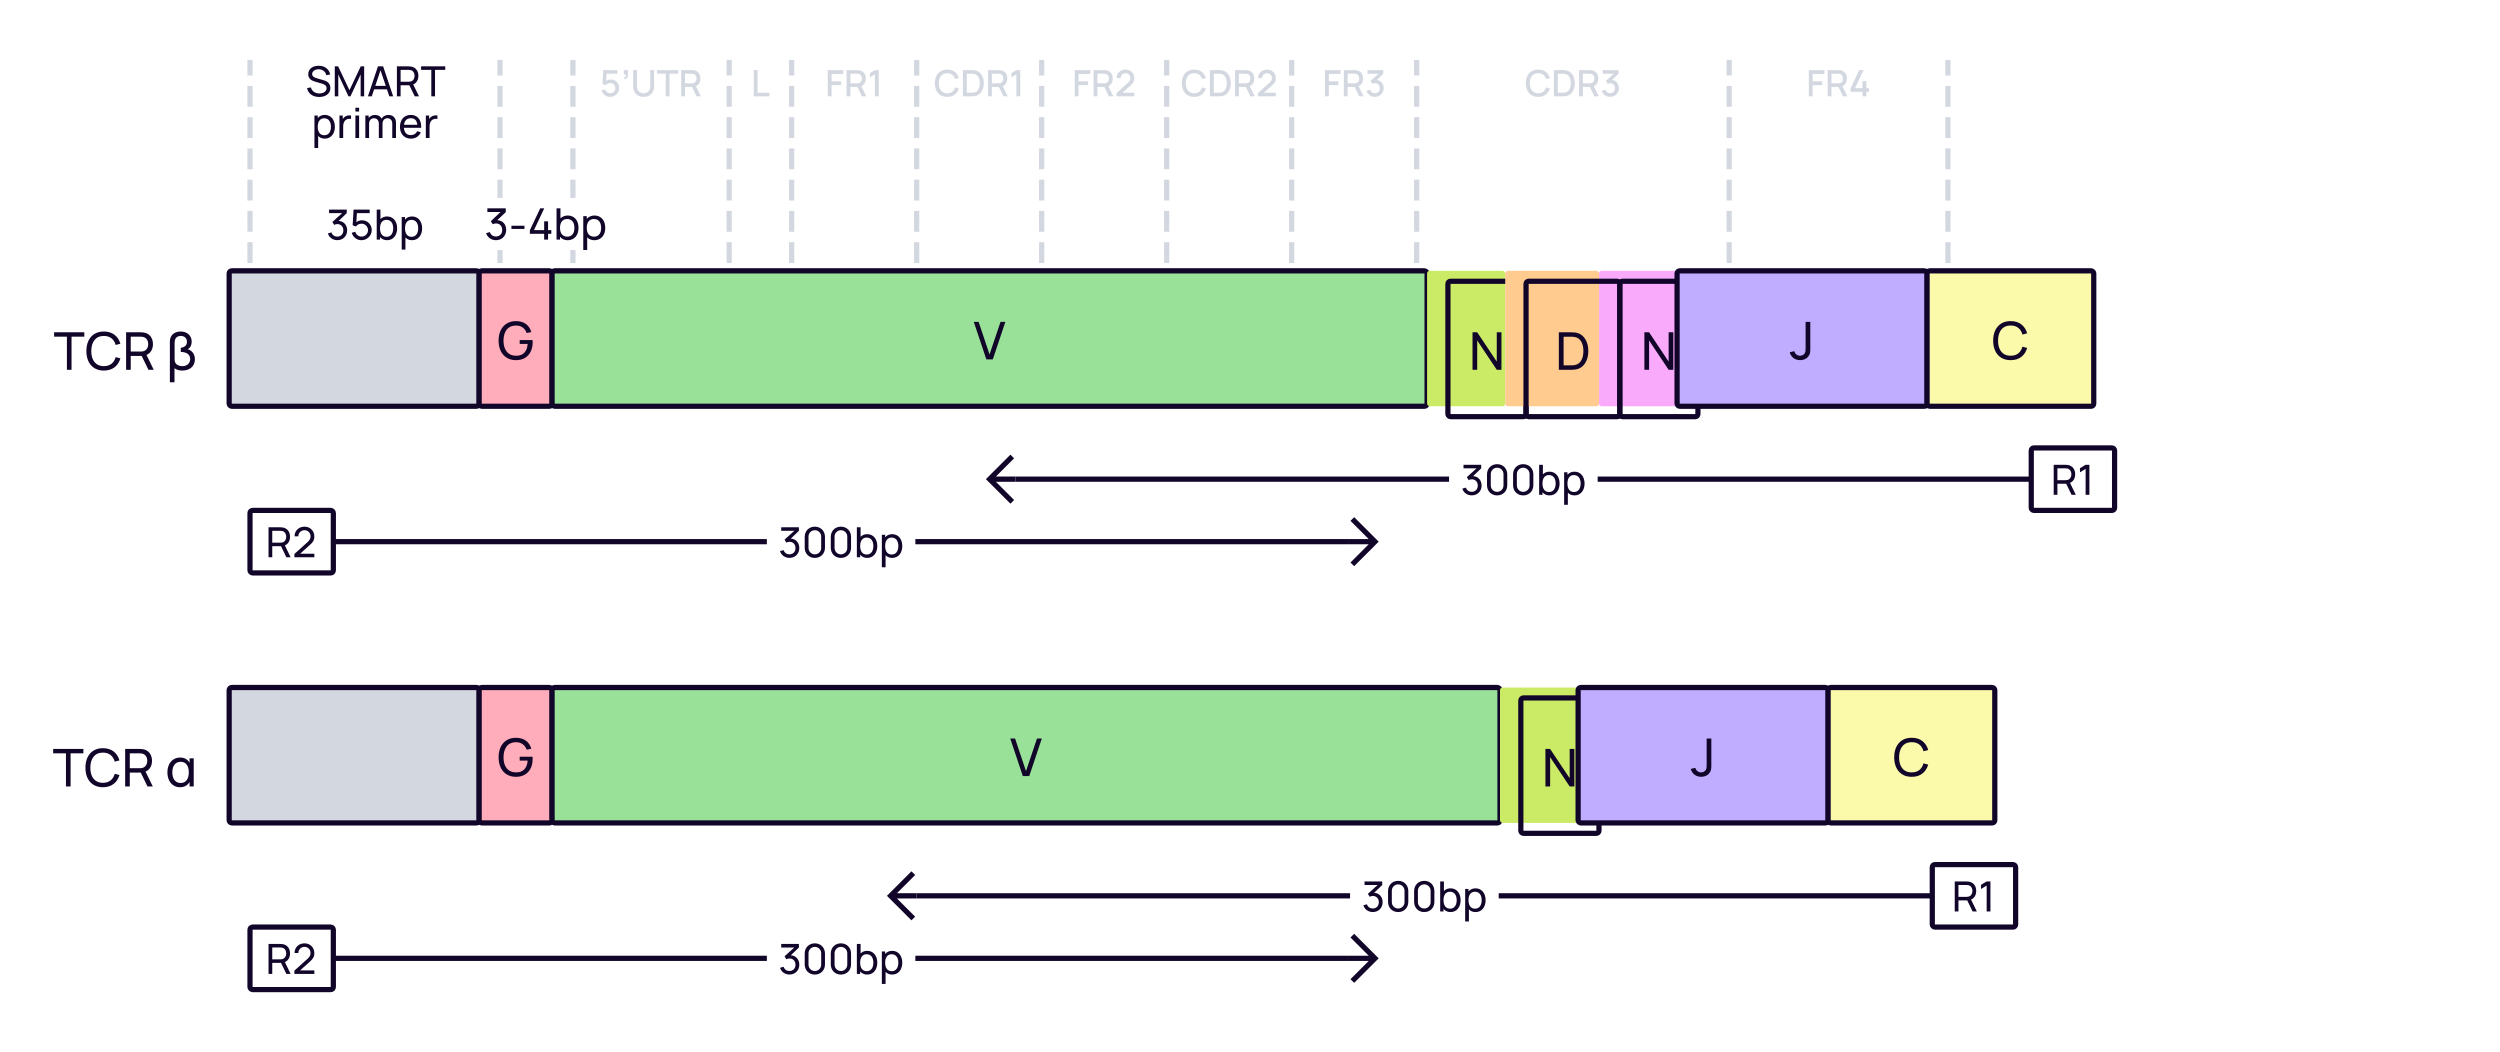 <svg width="960" height="404" viewBox="0 0 960 404" fill="none" xmlns="http://www.w3.org/2000/svg">
    <rect width="960" height="404" fill="white"/>
    <path d="M96 112V24" stroke="#D3D7E0" stroke-width="2" stroke-linecap="square" stroke-dasharray="6 6"/>
    <path d="M192 112V24" stroke="#D3D7E0" stroke-width="2" stroke-linecap="square" stroke-dasharray="6 6"/>
    <path d="M748 112V24" stroke="#D3D7E0" stroke-width="2" stroke-linecap="square" stroke-dasharray="6 6"/>
    <path d="M220 112V24" stroke="#D3D7E0" stroke-width="2" stroke-linecap="square" stroke-dasharray="6 6"/>
    <path d="M234.268 37.21C236.151 37.21 237.768 35.705 237.768 33.829C237.768 31.939 236.382 30.525 234.499 30.525C233.904 30.525 233.274 30.714 232.777 31.071L232.945 28.299H237.075V26.92H231.636L231.328 32.219L232.602 32.667C232.917 32.247 233.484 31.855 234.31 31.855C235.388 31.855 236.291 32.723 236.291 33.829C236.291 34.907 235.416 35.796 234.31 35.796C233.47 35.796 232.637 35.229 232.406 34.333L230.999 34.711C231.412 36.181 232.714 37.21 234.268 37.21ZM239.672 29.629L239.581 30.28C240.589 30.462 241.128 29.846 241.128 28.747V26.92H239.581V28.607H240.386C240.456 29.202 240.281 29.678 239.672 29.629ZM247.15 37.21C249.523 37.21 251.168 35.663 251.168 33.29V26.92H249.684V33.213C249.684 34.914 248.417 35.831 247.15 35.831C245.897 35.831 244.616 34.935 244.616 33.213V26.92L243.132 26.927V33.29C243.132 35.663 244.777 37.21 247.15 37.21ZM255.639 37H257.102V28.299H260.455V26.92H252.286V28.299H255.639V37ZM261.576 37H263.039V33.381H265.713L267.47 37H269.143L267.239 33.094C268.38 32.597 268.954 31.491 268.954 30.147C268.954 28.516 268.114 27.235 266.427 26.976C266.161 26.934 265.846 26.92 265.65 26.92H261.576V37ZM263.039 31.995V28.299H265.594C265.776 28.299 266.021 28.313 266.231 28.369C267.127 28.579 267.463 29.405 267.463 30.147C267.463 30.889 267.127 31.715 266.231 31.932C266.021 31.981 265.776 31.995 265.594 31.995H263.039Z" fill="#D3D7E0"/>
    <path d="M280 112V24" stroke="#D3D7E0" stroke-width="2" stroke-linecap="square" stroke-dasharray="6 6"/>
    <path d="M289.442 37H295.469V35.621H290.905V26.92H289.442V37Z" fill="#D3D7E0"/>
    <path d="M304 112V24" stroke="#D3D7E0" stroke-width="2" stroke-linecap="square" stroke-dasharray="6 6"/>
    <path d="M317.858 37H319.321V32.695H322.989V31.225H319.321V28.383H323.829V26.92H317.858V37ZM325.09 37H326.553V33.381H329.227L330.984 37H332.657L330.753 33.094C331.894 32.597 332.468 31.491 332.468 30.147C332.468 28.516 331.628 27.235 329.941 26.976C329.675 26.934 329.36 26.92 329.164 26.92H325.09V37ZM326.553 31.995V28.299H329.108C329.29 28.299 329.535 28.313 329.745 28.369C330.641 28.579 330.977 29.405 330.977 30.147C330.977 30.889 330.641 31.715 329.745 31.932C329.535 31.981 329.29 31.995 329.108 31.995H326.553ZM335.953 37H337.444V26.92H335.953L334.056 28.054V29.685L335.953 28.53V37Z" fill="#D3D7E0"/>
    <path d="M352 112V24" stroke="#D3D7E0" stroke-width="2" stroke-linecap="square" stroke-dasharray="6 6"/>
    <path d="M363.735 37.21C366.059 37.21 367.62 35.943 368.215 33.955L366.731 33.556C366.332 34.963 365.331 35.817 363.735 35.817C361.593 35.817 360.501 34.27 360.515 31.96C360.522 29.65 361.593 28.103 363.735 28.103C365.331 28.103 366.332 28.957 366.731 30.364L368.215 29.965C367.62 27.977 366.059 26.71 363.735 26.71C360.711 26.71 358.968 28.845 358.968 31.96C358.968 35.075 360.711 37.21 363.735 37.21ZM369.754 37H372.911C373.093 37 373.695 37 374.164 36.937C376.53 36.636 377.79 34.529 377.79 31.96C377.79 29.391 376.53 27.284 374.164 26.983C373.695 26.92 373.093 26.92 372.911 26.92H369.754V37ZM371.252 35.607V28.313H372.911C373.219 28.313 373.723 28.32 374.059 28.383C375.571 28.663 376.236 30.189 376.236 31.96C376.236 33.689 375.599 35.243 374.059 35.537C373.723 35.6 373.233 35.607 372.911 35.607H371.252ZM379.42 37H380.883V33.381H383.557L385.314 37H386.987L385.083 33.094C386.224 32.597 386.798 31.491 386.798 30.147C386.798 28.516 385.958 27.235 384.271 26.976C384.005 26.934 383.69 26.92 383.494 26.92H379.42V37ZM380.883 31.995V28.299H383.438C383.62 28.299 383.865 28.313 384.075 28.369C384.971 28.579 385.307 29.405 385.307 30.147C385.307 30.889 384.971 31.715 384.075 31.932C383.865 31.981 383.62 31.995 383.438 31.995H380.883ZM390.283 37H391.774V26.92H390.283L388.386 28.054V29.685L390.283 28.53V37Z" fill="#D3D7E0"/>
    <path d="M400 112V24" stroke="#D3D7E0" stroke-width="2" stroke-linecap="square" stroke-dasharray="6 6"/>
    <path d="M412.703 37H414.166V32.695H417.834V31.225H414.166V28.383H418.674V26.92H412.703V37ZM419.935 37H421.398V33.381H424.072L425.829 37H427.502L425.598 33.094C426.739 32.597 427.313 31.491 427.313 30.147C427.313 28.516 426.473 27.235 424.786 26.976C424.52 26.934 424.205 26.92 424.009 26.92H419.935V37ZM421.398 31.995V28.299H423.953C424.135 28.299 424.38 28.313 424.59 28.369C425.486 28.579 425.822 29.405 425.822 30.147C425.822 30.889 425.486 31.715 424.59 31.932C424.38 31.981 424.135 31.995 423.953 31.995H421.398ZM428.761 36.993H435.579V35.6H431.022L433.941 32.996C435.033 32.037 435.579 31.407 435.579 30.028C435.579 28.117 434.144 26.71 432.24 26.71C430.231 26.71 428.796 28.047 428.796 30H430.294C430.28 28.985 431.092 28.103 432.212 28.103C433.297 28.103 434.074 28.929 434.074 30.007C434.074 30.581 433.864 31.127 433.157 31.757L428.768 35.691L428.761 36.993Z" fill="#D3D7E0"/>
    <path d="M448 112V24" stroke="#D3D7E0" stroke-width="2" stroke-linecap="square" stroke-dasharray="6 6"/>
    <path d="M458.58 37.21C460.904 37.21 462.465 35.943 463.06 33.955L461.576 33.556C461.177 34.963 460.176 35.817 458.58 35.817C456.438 35.817 455.346 34.27 455.36 31.96C455.367 29.65 456.438 28.103 458.58 28.103C460.176 28.103 461.177 28.957 461.576 30.364L463.06 29.965C462.465 27.977 460.904 26.71 458.58 26.71C455.556 26.71 453.813 28.845 453.813 31.96C453.813 35.075 455.556 37.21 458.58 37.21ZM464.599 37H467.756C467.938 37 468.54 37 469.009 36.937C471.375 36.636 472.635 34.529 472.635 31.96C472.635 29.391 471.375 27.284 469.009 26.983C468.54 26.92 467.938 26.92 467.756 26.92H464.599V37ZM466.097 35.607V28.313H467.756C468.064 28.313 468.568 28.32 468.904 28.383C470.416 28.663 471.081 30.189 471.081 31.96C471.081 33.689 470.444 35.243 468.904 35.537C468.568 35.6 468.078 35.607 467.756 35.607H466.097ZM474.265 37H475.728V33.381H478.402L480.159 37H481.832L479.928 33.094C481.069 32.597 481.643 31.491 481.643 30.147C481.643 28.516 480.803 27.235 479.116 26.976C478.85 26.934 478.535 26.92 478.339 26.92H474.265V37ZM475.728 31.995V28.299H478.283C478.465 28.299 478.71 28.313 478.92 28.369C479.816 28.579 480.152 29.405 480.152 30.147C480.152 30.889 479.816 31.715 478.92 31.932C478.71 31.981 478.465 31.995 478.283 31.995H475.728ZM483.091 36.993H489.909V35.6H485.352L488.271 32.996C489.363 32.037 489.909 31.407 489.909 30.028C489.909 28.117 488.474 26.71 486.57 26.71C484.561 26.71 483.126 28.047 483.126 30H484.624C484.61 28.985 485.422 28.103 486.542 28.103C487.627 28.103 488.404 28.929 488.404 30.007C488.404 30.581 488.194 31.127 487.487 31.757L483.098 35.691L483.091 36.993Z" fill="#D3D7E0"/>
    <path d="M496 112V24" stroke="#D3D7E0" stroke-width="2" stroke-linecap="square" stroke-dasharray="6 6"/>
    <path d="M508.805 37H510.268V32.695H513.936V31.225H510.268V28.383H514.776V26.92H508.805V37ZM516.038 37H517.501V33.381H520.175L521.932 37H523.605L521.701 33.094C522.842 32.597 523.416 31.491 523.416 30.147C523.416 28.516 522.576 27.235 520.889 26.976C520.623 26.934 520.308 26.92 520.112 26.92H516.038V37ZM517.501 31.995V28.299H520.056C520.238 28.299 520.483 28.313 520.693 28.369C521.589 28.579 521.925 29.405 521.925 30.147C521.925 30.889 521.589 31.715 520.693 31.932C520.483 31.981 520.238 31.995 520.056 31.995H517.501ZM527.964 37.189C529.847 37.189 531.331 35.796 531.331 33.871C531.331 32.233 530.323 30.924 528.692 30.707L531.184 28.313V26.92H525.122V28.313H529.392L526.312 31.036L526.998 32.191C527.285 32.037 527.628 31.939 527.95 31.939C529.07 31.939 529.833 32.751 529.833 33.871C529.833 34.984 529.07 35.789 527.964 35.803C527.138 35.81 526.403 35.341 526.137 34.466L524.723 34.858C525.15 36.293 526.466 37.189 527.964 37.189Z" fill="#D3D7E0"/>
    <path d="M544 112V24" stroke="#D3D7E0" stroke-width="2" stroke-linecap="square" stroke-dasharray="6 6"/>
    <path d="M590.682 37.21C593.006 37.21 594.567 35.943 595.162 33.955L593.678 33.556C593.279 34.963 592.278 35.817 590.682 35.817C588.54 35.817 587.448 34.27 587.462 31.96C587.469 29.65 588.54 28.103 590.682 28.103C592.278 28.103 593.279 28.957 593.678 30.364L595.162 29.965C594.567 27.977 593.006 26.71 590.682 26.71C587.658 26.71 585.915 28.845 585.915 31.96C585.915 35.075 587.658 37.21 590.682 37.21ZM596.702 37H599.859C600.041 37 600.643 37 601.112 36.937C603.478 36.636 604.738 34.529 604.738 31.96C604.738 29.391 603.478 27.284 601.112 26.983C600.643 26.92 600.041 26.92 599.859 26.92H596.702V37ZM598.2 35.607V28.313H599.859C600.167 28.313 600.671 28.32 601.007 28.383C602.519 28.663 603.184 30.189 603.184 31.96C603.184 33.689 602.547 35.243 601.007 35.537C600.671 35.6 600.181 35.607 599.859 35.607H598.2ZM606.368 37H607.831V33.381H610.505L612.262 37H613.935L612.031 33.094C613.172 32.597 613.746 31.491 613.746 30.147C613.746 28.516 612.906 27.235 611.219 26.976C610.953 26.934 610.638 26.92 610.442 26.92H606.368V37ZM607.831 31.995V28.299H610.386C610.568 28.299 610.813 28.313 611.023 28.369C611.919 28.579 612.255 29.405 612.255 30.147C612.255 30.889 611.919 31.715 611.023 31.932C610.813 31.981 610.568 31.995 610.386 31.995H607.831ZM618.294 37.189C620.177 37.189 621.661 35.796 621.661 33.871C621.661 32.233 620.653 30.924 619.022 30.707L621.514 28.313V26.92H615.452V28.313H619.722L616.642 31.036L617.328 32.191C617.615 32.037 617.958 31.939 618.28 31.939C619.4 31.939 620.163 32.751 620.163 33.871C620.163 34.984 619.4 35.789 618.294 35.803C617.468 35.81 616.733 35.341 616.467 34.466L615.053 34.858C615.48 36.293 616.796 37.189 618.294 37.189Z" fill="#D3D7E0"/>
    <path d="M664 112V24" stroke="#D3D7E0" stroke-width="2" stroke-linecap="square" stroke-dasharray="6 6"/>
    <path d="M694.593 37H696.056V32.695H699.724V31.225H696.056V28.383H700.564V26.92H694.593V37ZM701.826 37H703.289V33.381H705.963L707.72 37H709.393L707.489 33.094C708.63 32.597 709.204 31.491 709.204 30.147C709.204 28.516 708.364 27.235 706.677 26.976C706.411 26.934 706.096 26.92 705.9 26.92H701.826V37ZM703.289 31.995V28.299H705.844C706.026 28.299 706.271 28.313 706.481 28.369C707.377 28.579 707.713 29.405 707.713 30.147C707.713 30.889 707.377 31.715 706.481 31.932C706.271 31.981 706.026 31.995 705.844 31.995H703.289ZM715.201 37H716.685V35.243H717.686V33.857H716.685V31.127H715.201V33.857H712.324L715.6 26.92H713.927L710.651 33.857V35.243H715.201V37Z" fill="#D3D7E0"/>
    <rect width="56" height="20" transform="translate(182 76)" fill="white"/>
    <path d="M193.417 85.617C192.783 84.967 191.933 84.6 190.967 84.533L194.217 81.467V80H187.15V81.417H192.2L188.483 84.933L189.2 86.117C189.567 85.917 190.033 85.8 190.433 85.8C191.05 85.8 191.633 85.983 192.083 86.383C192.617 86.867 192.85 87.583 192.85 88.3C192.85 89.05 192.617 89.783 192.017 90.267C191.6 90.617 191.033 90.8 190.45 90.817C189.883 90.817 189.317 90.633 188.883 90.283C188.5 90 188.25 89.583 188.1 89.117L186.667 89.533C186.883 90.233 187.317 90.9 187.9 91.367C188.633 91.95 189.55 92.25 190.467 92.233C191.367 92.217 192.3 91.95 193.017 91.35C193.9 90.633 194.35 89.5 194.383 88.3C194.4 87.317 194.083 86.317 193.417 85.617ZM196.391 86.683V87.9H201.391V86.683H196.391ZM210.457 88.383V85H208.957V88.383H205.041L208.991 80H207.441L203.474 88.383V89.783H208.957V92H210.457V89.783H211.707V88.383H210.457ZM221.147 84.183C220.414 83.25 219.264 82.75 218.03 82.75C216.964 82.75 215.947 83.15 215.214 83.85V80H213.714V92H215.047V90.95C215.764 91.817 216.83 92.25 218.03 92.25C219.247 92.25 220.397 91.733 221.147 90.8C221.897 89.85 222.147 88.667 222.147 87.483C222.147 86.3 221.864 85.1 221.147 84.183ZM219.947 89.883C219.464 90.567 218.664 90.883 217.847 90.883C217.014 90.883 216.247 90.583 215.747 89.967C215.247 89.35 215.047 88.417 215.047 87.483C215.047 86.567 215.247 85.65 215.747 85.017C216.23 84.4 216.98 84.1 217.797 84.1C218.68 84.1 219.447 84.417 219.93 85.1C220.397 85.717 220.564 86.583 220.564 87.483C220.564 88.383 220.414 89.267 219.947 89.883ZM231.413 84.183C230.679 83.25 229.529 82.75 228.296 82.75C227.146 82.75 226.046 83.2 225.313 84.017V83H223.979V96H225.479V91.15C226.179 91.883 227.179 92.25 228.296 92.25C229.513 92.25 230.663 91.733 231.413 90.8C232.163 89.85 232.413 88.667 232.413 87.483C232.413 86.3 232.129 85.1 231.413 84.183ZM230.213 89.883C229.729 90.567 228.929 90.883 228.113 90.883C227.279 90.883 226.513 90.583 226.013 89.967C225.513 89.35 225.313 88.417 225.313 87.483C225.313 86.567 225.513 85.65 226.013 85.017C226.496 84.4 227.246 84.1 228.063 84.1C228.946 84.1 229.713 84.417 230.196 85.1C230.663 85.717 230.829 86.583 230.829 87.483C230.829 88.383 230.679 89.267 230.213 89.883Z" fill="#110529"/>
    <g filter="url(#filter0_i_5932_38053)">
        <rect x="96" y="268" width="96" height="52" rx="1" fill="#D3D7E0"/>
        <rect x="96" y="268" width="96" height="52" rx="1" stroke="#110529" stroke-width="2" stroke-linecap="round"/>
    </g>
    <g filter="url(#filter1_i_5932_38053)">
        <rect x="192" y="268" width="28" height="52" rx="1" fill="#FFADBA"/>
        <path d="M206.091 302.3C210.301 302.3 212.541 299.39 212.541 295.44C212.541 295.32 212.531 294.87 212.501 294.59H207.561V296.06H210.621C210.401 298.93 208.961 300.62 206.181 300.6C202.961 300.58 201.331 298.25 201.351 294.8C201.371 291.35 202.961 288.99 206.181 289.01C208.231 289.02 209.621 290.14 210.231 291.88L212.031 291.51C211.281 288.92 209.311 287.31 206.091 287.31C202.061 287.31 199.461 290.21 199.461 294.8C199.461 299.44 202.121 302.3 206.091 302.3Z" fill="#110529"/>
        <rect x="192" y="268" width="28" height="52" rx="1" stroke="#110529" stroke-width="2" stroke-linecap="round"/>
    </g>
    <g filter="url(#filter2_i_5932_38053)">
        <rect x="220" y="268" width="364" height="52" rx="1" fill="#99E099"/>
        <path d="M400.758 302H403.238L408.058 287.6H406.208L401.978 300.11L397.788 287.6H395.938L400.758 302Z" fill="#110529"/>
        <rect x="220" y="268" width="364" height="52" rx="1" stroke="#110529" stroke-width="2" stroke-linecap="round"/>
    </g>
    <g filter="url(#filter3_i_5932_38053)">
        <rect x="584" y="268" width="30" height="52" rx="1" fill="#CBEB67"/>
    </g>
    <rect x="584" y="268" width="30" height="52" rx="1" stroke="#110529" stroke-width="2" stroke-linecap="round"/>
    <path d="M593.447 302V287.6H595.247L602.757 298.85V287.6H604.557V302H602.757L595.247 290.74V302H593.447Z" fill="#110529"/>
    <g filter="url(#filter4_i_5932_38053)">
        <rect x="614" y="268" width="96" height="52" rx="1" fill="#C1ADFF"/>
        <path d="M661.244 302.29C660.237 302.29 659.384 302.017 658.684 301.47C657.984 300.923 657.504 300.19 657.244 299.27L659.014 298.85C659.121 299.337 659.377 299.75 659.784 300.09C660.197 300.43 660.671 300.6 661.204 300.6C661.551 300.6 661.904 300.517 662.264 300.35C662.624 300.177 662.901 299.897 663.094 299.51C663.227 299.243 663.304 298.95 663.324 298.63C663.344 298.303 663.354 297.92 663.354 297.48V287.6H665.154V297.48C665.154 297.893 665.151 298.263 665.144 298.59C665.144 298.917 665.111 299.23 665.044 299.53C664.984 299.823 664.864 300.123 664.684 300.43C664.324 301.063 663.841 301.533 663.234 301.84C662.634 302.14 661.971 302.29 661.244 302.29Z" fill="#110529"/>
        <rect x="614" y="268" width="96" height="52" rx="1" stroke="#110529" stroke-width="2" stroke-linecap="round"/>
    </g>
    <g filter="url(#filter5_i_5932_38053)">
        <rect x="710" y="268" width="64" height="52" rx="1" fill="#FAFAAA"/>
        <path d="M742.093 302.3C740.66 302.3 739.443 301.983 738.443 301.35C737.443 300.717 736.68 299.837 736.153 298.71C735.633 297.583 735.373 296.28 735.373 294.8C735.373 293.32 735.633 292.017 736.153 290.89C736.68 289.763 737.443 288.883 738.443 288.25C739.443 287.617 740.66 287.3 742.093 287.3C743.76 287.3 745.13 287.723 746.203 288.57C747.283 289.417 748.027 290.557 748.433 291.99L746.623 292.47C746.33 291.397 745.807 290.55 745.053 289.93C744.3 289.31 743.313 289 742.093 289C741.02 289 740.127 289.243 739.413 289.73C738.7 290.217 738.163 290.897 737.803 291.77C737.443 292.637 737.26 293.647 737.253 294.8C737.247 295.947 737.423 296.957 737.783 297.83C738.143 298.697 738.683 299.377 739.403 299.87C740.123 300.357 741.02 300.6 742.093 300.6C743.313 300.6 744.3 300.29 745.053 299.67C745.807 299.043 746.33 298.197 746.623 297.13L748.433 297.61C748.027 299.037 747.283 300.177 746.203 301.03C745.13 301.877 743.76 302.3 742.093 302.3Z" fill="#110529"/>
        <rect x="710" y="268" width="64" height="52" rx="1" stroke="#110529" stroke-width="2" stroke-linecap="round"/>
    </g>
    <path d="M25.688 142H27.468V129.29H32.378V127.6H20.778V129.29H25.688V142ZM39.89 142.3C43.22 142.3 45.41 140.47 46.23 137.61L44.42 137.13C43.83 139.27 42.32 140.6 39.89 140.6C36.67 140.6 35.03 138.25 35.05 134.8C35.07 131.35 36.67 129 39.89 129C42.32 129 43.83 130.33 44.42 132.47L46.23 131.99C45.41 129.13 43.22 127.3 39.89 127.3C35.58 127.3 33.17 130.36 33.17 134.8C33.17 139.24 35.58 142.3 39.89 142.3ZM48.423 142H50.203V136.68H54.413L56.993 142H59.033L56.253 136.29C57.883 135.61 58.733 134.04 58.733 132.14C58.733 129.85 57.503 128.04 55.173 127.68C54.803 127.62 54.393 127.6 54.113 127.6H48.423V142ZM50.203 134.99V129.29H54.053C54.303 129.29 54.653 129.31 54.953 129.38C56.333 129.69 56.913 130.94 56.913 132.14C56.913 133.34 56.333 134.59 54.953 134.9C54.653 134.97 54.303 134.99 54.053 134.99H50.203ZM65.23 131.2V146.8H67.01V141.39C67.72 141.96 68.71 142.3 69.94 142.3C72.99 142.3 74.84 140.57 74.84 137.95C74.84 135.74 73.44 134.44 72.05 134.09C73.1 133.58 73.61 132.5 73.61 131.22C73.61 128.84 71.86 127.3 69.37 127.3C67.51 127.3 65.98 128.16 65.45 129.78C65.3 130.23 65.23 130.71 65.23 131.2ZM67.05 137.71V131.86C67.05 131.44 67.07 130.8 67.28 130.28C67.64 129.35 68.52 128.99 69.41 128.99C70.79 128.99 71.79 129.82 71.79 131.24C71.79 132.67 70.79 133.4 69.42 133.54V135.14C71.61 135.18 73.03 136.1 73.03 137.87C73.03 139.52 71.79 140.61 70.02 140.61C68.77 140.61 67.53 140.04 67.2 139.01C67.08 138.64 67.05 138.1 67.05 137.71Z" fill="#110529"/>
    <path d="M25.327 302H27.107V289.29H32.017V287.6H20.417V289.29H25.327V302ZM39.529 302.3C42.859 302.3 45.049 300.47 45.869 297.61L44.059 297.13C43.469 299.27 41.959 300.6 39.529 300.6C36.309 300.6 34.669 298.25 34.689 294.8C34.709 291.35 36.309 289 39.529 289C41.959 289 43.469 290.33 44.059 292.47L45.869 291.99C45.049 289.13 42.859 287.3 39.529 287.3C35.219 287.3 32.809 290.36 32.809 294.8C32.809 299.24 35.219 302.3 39.529 302.3ZM48.062 302H49.842V296.68H54.052L56.632 302H58.672L55.892 296.29C57.522 295.61 58.372 294.04 58.372 292.14C58.372 289.85 57.142 288.04 54.812 287.68C54.442 287.62 54.032 287.6 53.752 287.6H48.062V302ZM49.842 294.99V289.29H53.692C53.942 289.29 54.292 289.31 54.592 289.38C55.972 289.69 56.552 290.94 56.552 292.14C56.552 293.34 55.972 294.59 54.592 294.9C54.292 294.97 53.942 294.99 53.692 294.99H49.842ZM69.148 302.3C70.788 302.3 72.099 301.54 72.799 300.24V302H74.388V291.2H72.799V292.93C72.109 291.65 70.849 290.9 69.198 290.9C66.099 290.9 64.278 293.35 64.278 296.6C64.278 299.83 66.088 302.3 69.148 302.3ZM66.168 296.6C66.168 294.19 67.278 292.53 69.388 292.53C71.499 292.53 72.499 294.2 72.499 296.59C72.499 298.96 71.508 300.67 69.368 300.67C67.198 300.67 66.168 298.88 66.168 296.6Z" fill="#110529"/>
    <g filter="url(#filter6_i_5932_38053)">
        <rect x="96" y="108" width="96" height="52" rx="1" fill="#D3D7E0"/>
        <rect x="96" y="108" width="96" height="52" rx="1" stroke="#110529" stroke-width="2" stroke-linecap="round"/>
    </g>
    <g filter="url(#filter7_i_5932_38053)">
        <rect x="192" y="108" width="28" height="52" rx="1" fill="#FFADBA"/>
        <path d="M206.091 142.3C205.105 142.3 204.205 142.127 203.391 141.78C202.578 141.433 201.878 140.937 201.291 140.29C200.705 139.637 200.251 138.85 199.931 137.93C199.618 137.003 199.461 135.96 199.461 134.8C199.461 133.267 199.735 131.94 200.281 130.82C200.828 129.7 201.598 128.837 202.591 128.23C203.585 127.617 204.751 127.31 206.091 127.31C207.705 127.31 209.005 127.687 209.991 128.44C210.978 129.187 211.658 130.21 212.031 131.51L210.231 131.88C209.931 131.007 209.438 130.31 208.751 129.79C208.065 129.27 207.208 129.01 206.181 129.01C205.108 129.003 204.215 129.243 203.501 129.73C202.795 130.21 202.261 130.887 201.901 131.76C201.541 132.633 201.358 133.647 201.351 134.8C201.345 135.947 201.521 136.953 201.881 137.82C202.241 138.687 202.778 139.367 203.491 139.86C204.211 140.347 205.108 140.593 206.181 140.6C207.108 140.607 207.888 140.43 208.521 140.07C209.155 139.71 209.645 139.19 209.991 138.51C210.338 137.83 210.548 137.013 210.621 136.06H207.561V134.59H212.501C212.521 134.723 212.531 134.883 212.531 135.07C212.538 135.25 212.541 135.373 212.541 135.44C212.541 136.753 212.295 137.93 211.801 138.97C211.315 140.003 210.591 140.817 209.631 141.41C208.678 142.003 207.498 142.3 206.091 142.3Z" fill="#110529"/>
        <rect x="192" y="108" width="28" height="52" rx="1" stroke="#110529" stroke-width="2" stroke-linecap="round"/>
    </g>
    <g filter="url(#filter8_i_5932_38053)">
        <rect x="220" y="108" width="336" height="52" rx="1" fill="#99E099"/>
        <path d="M386.758 142L381.938 127.6H383.788L387.978 140.11L392.208 127.6H394.058L389.238 142H386.758Z" fill="#110529"/>
        <rect x="220" y="108" width="336" height="52" rx="1" stroke="#110529" stroke-width="2" stroke-linecap="round"/>
    </g>
    <g filter="url(#filter9_i_5932_38053)">
        <rect x="556" y="108" width="30" height="52" rx="1" fill="#CBEB67"/>
    </g>
    <rect x="556" y="108" width="30" height="52" rx="1" stroke="#110529" stroke-width="2" stroke-linecap="round"/>
    <g filter="url(#filter10_i_5932_38053)">
        <rect x="622" y="108" width="30" height="52" rx="1" fill="#FAAAFA"/>
    </g>
    <rect x="622" y="108" width="30" height="52" rx="1" stroke="#110529" stroke-width="2" stroke-linecap="round"/>
    <g filter="url(#filter11_i_5932_38053)">
        <rect x="586" y="108" width="36" height="52" rx="1" fill="#FFCB8F"/>
    </g>
    <rect x="586" y="108" width="36" height="52" rx="1" stroke="#110529" stroke-width="2" stroke-linecap="round"/>
    <path d="M565.447 142H567.247V130.74L574.757 142H576.557V127.6H574.757V138.85L567.247 127.6H565.447V142Z" fill="#110529"/>
    <path d="M631.447 142H633.247V130.74L640.757 142H642.557V127.6H640.757V138.85L633.247 127.6H631.447V142Z" fill="#110529"/>
    <path d="M598.593 142H603.033C603.303 142 604.183 142 604.853 141.91C608.183 141.47 609.913 138.48 609.913 134.8C609.913 131.13 608.183 128.13 604.853 127.69C604.173 127.6 603.313 127.6 603.033 127.6H598.593V142ZM600.423 140.3V129.3H603.033C603.513 129.3 604.233 129.32 604.703 129.41C607.033 129.83 608.023 132.08 608.023 134.8C608.023 137.47 607.063 139.76 604.703 140.19C604.233 140.28 603.533 140.3 603.033 140.3H600.423Z" fill="#110529"/>
    <g filter="url(#filter12_i_5932_38053)">
        <rect x="652" y="108" width="96" height="52" rx="1" fill="#C1ADFF"/>
        <path d="M699.244 142.29C698.237 142.29 697.384 142.017 696.684 141.47C695.984 140.923 695.504 140.19 695.244 139.27L697.014 138.85C697.121 139.337 697.377 139.75 697.784 140.09C698.197 140.43 698.671 140.6 699.204 140.6C699.551 140.6 699.904 140.517 700.264 140.35C700.624 140.177 700.901 139.897 701.094 139.51C701.227 139.243 701.304 138.95 701.324 138.63C701.344 138.303 701.354 137.92 701.354 137.48V127.6H703.154V137.48C703.154 137.893 703.151 138.263 703.144 138.59C703.144 138.917 703.111 139.23 703.044 139.53C702.984 139.823 702.864 140.123 702.684 140.43C702.324 141.063 701.841 141.533 701.234 141.84C700.634 142.14 699.971 142.29 699.244 142.29Z" fill="#110529"/>
        <rect x="652" y="108" width="96" height="52" rx="1" stroke="#110529" stroke-width="2" stroke-linecap="round"/>
    </g>
    <g filter="url(#filter13_i_5932_38053)">
        <rect x="748" y="108" width="64" height="52" rx="1" fill="#FAFAAA"/>
        <path d="M780.093 142.3C778.66 142.3 777.443 141.983 776.443 141.35C775.443 140.717 774.68 139.837 774.153 138.71C773.633 137.583 773.373 136.28 773.373 134.8C773.373 133.32 773.633 132.017 774.153 130.89C774.68 129.763 775.443 128.883 776.443 128.25C777.443 127.617 778.66 127.3 780.093 127.3C781.76 127.3 783.13 127.723 784.203 128.57C785.283 129.417 786.027 130.557 786.433 131.99L784.623 132.47C784.33 131.397 783.807 130.55 783.053 129.93C782.3 129.31 781.313 129 780.093 129C779.02 129 778.127 129.243 777.413 129.73C776.7 130.217 776.163 130.897 775.803 131.77C775.443 132.637 775.26 133.647 775.253 134.8C775.247 135.947 775.423 136.957 775.783 137.83C776.143 138.697 776.683 139.377 777.403 139.87C778.123 140.357 779.02 140.6 780.093 140.6C781.313 140.6 782.3 140.29 783.053 139.67C783.807 139.043 784.33 138.197 784.623 137.13L786.433 137.61C786.027 139.037 785.283 140.177 784.203 141.03C783.13 141.877 781.76 142.3 780.093 142.3Z" fill="#110529"/>
        <rect x="748" y="108" width="64" height="52" rx="1" stroke="#110529" stroke-width="2" stroke-linecap="round"/>
    </g>
    <path d="M129.546 92.224C131.682 92.224 133.306 90.664 133.306 88.456C133.306 86.44 132.026 84.944 130.042 84.832L133.154 81.848V80.48H126.362V81.84H131.386L127.642 85.224L128.33 86.352C128.69 86.168 129.13 86.048 129.522 86.048C130.906 86.048 131.842 87.032 131.842 88.456C131.842 89.864 130.938 90.84 129.538 90.864C128.514 90.88 127.618 90.312 127.274 89.24L125.906 89.632C126.394 91.232 127.834 92.224 129.546 92.224ZM138.794 92.24C140.938 92.24 142.754 90.504 142.754 88.376C142.754 86.232 141.13 84.584 138.994 84.584C138.218 84.584 137.442 84.848 136.842 85.328L137.05 81.832H141.954V80.48H135.77L135.418 86.504L136.682 86.984C137.098 86.384 137.818 85.896 138.834 85.896C140.178 85.896 141.322 86.984 141.322 88.376C141.322 89.728 140.234 90.856 138.834 90.856C137.762 90.856 136.722 90.144 136.434 89.008L135.066 89.376C135.53 91.056 137.01 92.24 138.794 92.24ZM148.635 92.24C151.051 92.24 152.507 90.264 152.507 87.672C152.507 85.08 151.043 83.12 148.643 83.12C147.563 83.12 146.707 83.496 146.091 84.144V80.48H144.659V92H145.931V91.024C146.563 91.784 147.467 92.24 148.635 92.24ZM145.931 87.672C145.931 85.76 146.731 84.424 148.419 84.424C150.179 84.424 150.995 85.848 150.995 87.672C150.995 89.512 150.163 90.936 148.459 90.936C146.715 90.936 145.931 89.568 145.931 87.672ZM158.229 92.24C160.645 92.24 162.101 90.264 162.101 87.672C162.101 85.08 160.637 83.12 158.237 83.12C157.061 83.12 156.157 83.568 155.525 84.328V83.36H154.253V95.84H155.685V91.2C156.301 91.856 157.157 92.24 158.229 92.24ZM155.525 87.672C155.525 85.76 156.325 84.424 158.013 84.424C159.773 84.424 160.589 85.848 160.589 87.672C160.589 89.512 159.757 90.936 158.053 90.936C156.309 90.936 155.525 89.568 155.525 87.672Z" fill="#110529"/>
    <path d="M122.56 37.24C124.952 37.24 126.872 36.016 126.872 33.784C126.872 31.568 124.976 31 123.976 30.72L121.784 30.088C120.928 29.848 119.864 29.48 119.864 28.416C119.864 27.352 120.96 26.584 122.376 26.6C123.84 26.616 125.048 27.48 125.288 28.88L126.8 28.616C126.376 26.52 124.712 25.264 122.392 25.248C120.096 25.24 118.36 26.44 118.36 28.48C118.36 30.184 119.576 30.928 120.856 31.304L123.792 32.176C124.616 32.424 125.4 32.856 125.4 33.864C125.4 35.12 124.176 35.888 122.632 35.888C121.024 35.888 119.752 35.032 119.384 33.576L117.912 33.808C118.296 35.928 120.112 37.24 122.56 37.24ZM128.55 37H129.902V28.608L133.814 37H134.574L138.486 28.608V36.992H139.838V25.48H138.526L134.198 34.656L129.846 25.48H128.55V37ZM141.281 37H142.761L143.665 34.304H148.585L149.497 37H150.977L147.121 25.48H145.137L141.281 37ZM144.113 32.968L146.113 26.976L148.137 32.968H144.113ZM152.409 37H153.833V32.744H157.201L159.265 37H160.897L158.673 32.432C159.977 31.888 160.657 30.632 160.657 29.112C160.657 27.28 159.673 25.832 157.809 25.544C157.513 25.496 157.185 25.48 156.961 25.48H152.409V37ZM153.833 31.392V26.832H156.913C157.113 26.832 157.393 26.848 157.633 26.904C158.737 27.152 159.201 28.152 159.201 29.112C159.201 30.072 158.737 31.072 157.633 31.32C157.393 31.376 157.113 31.392 156.913 31.392H153.833ZM165.627 37H167.051V26.832H170.979V25.48H161.699V26.832H165.627V37ZM124.721 53.24C127.137 53.24 128.593 51.264 128.593 48.672C128.593 46.08 127.129 44.12 124.729 44.12C123.553 44.12 122.649 44.568 122.017 45.328V44.36H120.745V56.84H122.177V52.2C122.793 52.856 123.649 53.24 124.721 53.24ZM122.017 48.672C122.017 46.76 122.817 45.424 124.505 45.424C126.265 45.424 127.081 46.848 127.081 48.672C127.081 50.512 126.249 51.936 124.545 51.936C122.801 51.936 122.017 50.568 122.017 48.672ZM130.347 53H131.779V48.664C131.779 47.64 131.987 46.624 132.827 46.024C133.427 45.584 134.203 45.544 134.803 45.696V44.36C134.035 44.192 133.019 44.352 132.355 44.888C132.067 45.096 131.811 45.392 131.619 45.728V44.36H130.347V53ZM136.475 42.832H137.899V41.36H136.475V42.832ZM136.475 53H137.899V44.36H136.475V53ZM150.636 47.472L150.628 53H152.052L152.06 47.16C152.06 45.32 150.956 44.136 149.156 44.136C148.02 44.136 147.052 44.672 146.54 45.56C146.076 44.656 145.188 44.136 144.02 44.136C142.988 44.136 142.108 44.576 141.564 45.28V44.36H140.292V53H141.724V47.512C141.724 46.248 142.476 45.408 143.604 45.408C144.732 45.408 145.476 46.216 145.476 47.528L145.468 53H146.884L146.892 47.512C146.892 46.056 147.812 45.408 148.78 45.408C149.868 45.408 150.636 46.184 150.636 47.472ZM157.809 53.24C159.481 53.24 160.913 52.368 161.593 50.84L160.225 50.368C159.745 51.352 158.881 51.888 157.745 51.888C156.153 51.888 155.225 50.872 155.113 49.08H161.737C161.865 46.008 160.345 44.12 157.745 44.12C155.233 44.12 153.585 45.904 153.585 48.736C153.585 51.44 155.257 53.24 157.809 53.24ZM155.137 47.936C155.337 46.296 156.241 45.4 157.793 45.4C159.257 45.4 160.081 46.24 160.257 47.936H155.137ZM163.518 53H164.95V48.664C164.95 47.64 165.158 46.624 165.998 46.024C166.598 45.584 167.374 45.544 167.974 45.696V44.36C167.206 44.192 166.19 44.352 165.526 44.888C165.238 45.096 164.982 45.392 164.79 45.728V44.36H163.518V53Z" fill="#110529"/>
    <path d="M380 184L379.293 184.707L378.586 184L379.293 183.293L380 184ZM387.293 175.293L388 174.586L389.414 176L388.707 176.707L387.293 175.293ZM388.707 191.293L389.414 192L388 193.414L387.293 192.707L388.707 191.293ZM390 185L380 185L380 183L390 183L390 185ZM379.293 183.293L387.293 175.293L388.707 176.707L380.707 184.707L379.293 183.293ZM380.707 183.293L388.707 191.293L387.293 192.707L379.293 184.707L380.707 183.293Z" fill="#110529"/>
    <path d="M556.5 184H390" stroke="#110529" stroke-width="2"/>
    <rect width="57" height="20" transform="translate(556.5 174)" fill="white"/>
    <path d="M565.171 190.224C567.307 190.224 568.931 188.664 568.931 186.456C568.931 184.44 567.651 182.944 565.667 182.832L568.779 179.848V178.48H561.987V179.84H567.011L563.267 183.224L563.955 184.352C564.315 184.168 564.755 184.048 565.147 184.048C566.531 184.048 567.467 185.032 567.467 186.456C567.467 187.864 566.563 188.84 565.163 188.864C564.139 188.88 563.243 188.312 562.899 187.24L561.531 187.632C562.019 189.232 563.459 190.224 565.171 190.224ZM574.899 190.24C577.139 190.24 578.787 188.592 578.787 186.352V182.128C578.787 179.888 577.139 178.24 574.899 178.24C572.659 178.24 571.011 179.888 571.011 182.128V186.352C571.011 188.592 572.659 190.24 574.899 190.24ZM572.459 186.432V182.04C572.459 180.688 573.547 179.6 574.899 179.6C576.251 179.6 577.339 180.688 577.339 182.04V186.432C577.339 187.784 576.251 188.872 574.899 188.872C573.547 188.872 572.459 187.784 572.459 186.432ZM584.914 190.24C587.154 190.24 588.802 188.592 588.802 186.352V182.128C588.802 179.888 587.154 178.24 584.914 178.24C582.674 178.24 581.026 179.888 581.026 182.128V186.352C581.026 188.592 582.674 190.24 584.914 190.24ZM582.474 186.432V182.04C582.474 180.688 583.562 179.6 584.914 179.6C586.266 179.6 587.354 180.688 587.354 182.04V186.432C587.354 187.784 586.266 188.872 584.914 188.872C583.562 188.872 582.474 187.784 582.474 186.432ZM595.01 190.24C597.426 190.24 598.882 188.264 598.882 185.672C598.882 183.08 597.418 181.12 595.018 181.12C593.938 181.12 593.082 181.496 592.466 182.144V178.48H591.034V190H592.306V189.024C592.938 189.784 593.842 190.24 595.01 190.24ZM592.306 185.672C592.306 183.76 593.106 182.424 594.794 182.424C596.554 182.424 597.37 183.848 597.37 185.672C597.37 187.512 596.538 188.936 594.834 188.936C593.09 188.936 592.306 187.568 592.306 185.672ZM604.604 190.24C607.02 190.24 608.476 188.264 608.476 185.672C608.476 183.08 607.012 181.12 604.612 181.12C603.436 181.12 602.532 181.568 601.9 182.328V181.36H600.628V193.84H602.06V189.2C602.676 189.856 603.532 190.24 604.604 190.24ZM601.9 185.672C601.9 183.76 602.7 182.424 604.388 182.424C606.148 182.424 606.964 183.848 606.964 185.672C606.964 187.512 606.132 188.936 604.428 188.936C602.684 188.936 601.9 187.568 601.9 185.672Z" fill="#110529"/>
    <path d="M780 184H613.5" stroke="#110529" stroke-width="2"/>
    <path d="M788.62 190H790.044V185.744H793.412L795.476 190H797.108L794.884 185.432C796.188 184.888 796.868 183.632 796.868 182.112C796.868 180.28 795.884 178.832 794.02 178.544C793.724 178.496 793.396 178.48 793.172 178.48H788.62V190ZM790.044 184.392V179.832H793.124C793.324 179.832 793.604 179.848 793.844 179.904C794.948 180.152 795.412 181.152 795.412 182.112C795.412 183.072 794.948 184.072 793.844 184.32C793.604 184.376 793.324 184.392 793.124 184.392H790.044ZM800.878 190H802.326V178.48H800.878L798.71 179.776V181.368L800.878 180.056V190Z" fill="#110529"/>
    <rect x="780" y="172" width="32" height="24" rx="1" stroke="#110529" stroke-width="2"/>
    <path d="M342 344L341.293 344.707L340.586 344L341.293 343.293L342 344ZM349.293 335.293L350 334.586L351.414 336L350.707 336.707L349.293 335.293ZM350.707 351.293L351.414 352L350 353.414L349.293 352.707L350.707 351.293ZM352 345L342 345L342 343L352 343L352 345ZM341.293 343.293L349.293 335.293L350.707 336.707L342.707 344.707L341.293 343.293ZM342.707 343.293L350.707 351.293L349.293 352.707L341.293 344.707L342.707 343.293Z" fill="#110529"/>
    <path d="M518.5 344H352" stroke="#110529" stroke-width="2"/>
    <rect width="57" height="20" transform="translate(518.5 334)" fill="white"/>
    <path d="M527.171 350.224C529.307 350.224 530.931 348.664 530.931 346.456C530.931 344.44 529.651 342.944 527.667 342.832L530.779 339.848V338.48H523.987V339.84H529.011L525.267 343.224L525.955 344.352C526.315 344.168 526.755 344.048 527.147 344.048C528.531 344.048 529.467 345.032 529.467 346.456C529.467 347.864 528.563 348.84 527.163 348.864C526.139 348.88 525.243 348.312 524.899 347.24L523.531 347.632C524.019 349.232 525.459 350.224 527.171 350.224ZM536.899 350.24C539.139 350.24 540.787 348.592 540.787 346.352V342.128C540.787 339.888 539.139 338.24 536.899 338.24C534.659 338.24 533.011 339.888 533.011 342.128V346.352C533.011 348.592 534.659 350.24 536.899 350.24ZM534.459 346.432V342.04C534.459 340.688 535.547 339.6 536.899 339.6C538.251 339.6 539.339 340.688 539.339 342.04V346.432C539.339 347.784 538.251 348.872 536.899 348.872C535.547 348.872 534.459 347.784 534.459 346.432ZM546.914 350.24C549.154 350.24 550.802 348.592 550.802 346.352V342.128C550.802 339.888 549.154 338.24 546.914 338.24C544.674 338.24 543.026 339.888 543.026 342.128V346.352C543.026 348.592 544.674 350.24 546.914 350.24ZM544.474 346.432V342.04C544.474 340.688 545.562 339.6 546.914 339.6C548.266 339.6 549.354 340.688 549.354 342.04V346.432C549.354 347.784 548.266 348.872 546.914 348.872C545.562 348.872 544.474 347.784 544.474 346.432ZM557.01 350.24C559.426 350.24 560.882 348.264 560.882 345.672C560.882 343.08 559.418 341.12 557.018 341.12C555.938 341.12 555.082 341.496 554.466 342.144V338.48H553.034V350H554.306V349.024C554.938 349.784 555.842 350.24 557.01 350.24ZM554.306 345.672C554.306 343.76 555.106 342.424 556.794 342.424C558.554 342.424 559.37 343.848 559.37 345.672C559.37 347.512 558.538 348.936 556.834 348.936C555.09 348.936 554.306 347.568 554.306 345.672ZM566.604 350.24C569.02 350.24 570.476 348.264 570.476 345.672C570.476 343.08 569.012 341.12 566.612 341.12C565.436 341.12 564.532 341.568 563.9 342.328V341.36H562.628V353.84H564.06V349.2C564.676 349.856 565.532 350.24 566.604 350.24ZM563.9 345.672C563.9 343.76 564.7 342.424 566.388 342.424C568.148 342.424 568.964 343.848 568.964 345.672C568.964 347.512 568.132 348.936 566.428 348.936C564.684 348.936 563.9 347.568 563.9 345.672Z" fill="#110529"/>
    <path d="M742 344H575.5" stroke="#110529" stroke-width="2"/>
    <path d="M750.62 350H752.044V345.744H755.412L757.476 350H759.108L756.884 345.432C758.188 344.888 758.868 343.632 758.868 342.112C758.868 340.28 757.884 338.832 756.02 338.544C755.724 338.496 755.396 338.48 755.172 338.48H750.62V350ZM752.044 344.392V339.832H755.124C755.324 339.832 755.604 339.848 755.844 339.904C756.948 340.152 757.412 341.152 757.412 342.112C757.412 343.072 756.948 344.072 755.844 344.32C755.604 344.376 755.324 344.392 755.124 344.392H752.044ZM762.878 350H764.326V338.48H762.878L760.71 339.776V341.368L762.878 340.056V350Z" fill="#110529"/>
    <rect x="742" y="332" width="32" height="24" rx="1" stroke="#110529" stroke-width="2"/>
    <path d="M103.12 214H104.544V209.744H107.912L109.976 214H111.608L109.384 209.432C110.688 208.888 111.368 207.632 111.368 206.112C111.368 204.28 110.384 202.832 108.52 202.544C108.224 202.496 107.896 202.48 107.672 202.48H103.12V214ZM104.544 208.392V203.832H107.624C107.824 203.832 108.104 203.848 108.344 203.904C109.448 204.152 109.912 205.152 109.912 206.112C109.912 207.072 109.448 208.072 108.344 208.32C108.104 208.376 107.824 208.392 107.624 208.392H104.544ZM113.05 213.992H120.706V212.632H115.242L118.954 209.296C120.138 208.248 120.706 207.488 120.706 205.976C120.706 203.856 119.09 202.24 116.954 202.24C114.738 202.24 113.106 203.784 113.106 205.952H114.562C114.546 204.696 115.554 203.6 116.93 203.6C118.258 203.6 119.25 204.632 119.25 205.96C119.25 206.688 119.018 207.352 118.17 208.112L113.058 212.712L113.05 213.992Z" fill="#110529"/>
    <rect x="96" y="196" width="32" height="24" rx="1" stroke="#110529" stroke-width="2"/>
    <path d="M294.5 208H128" stroke="#110529" stroke-width="2"/>
    <rect width="57" height="20" transform="translate(294.5 198)" fill="white"/>
    <path d="M303.171 214.224C305.307 214.224 306.931 212.664 306.931 210.456C306.931 208.44 305.651 206.944 303.667 206.832L306.779 203.848V202.48H299.987V203.84H305.011L301.267 207.224L301.955 208.352C302.315 208.168 302.755 208.048 303.147 208.048C304.531 208.048 305.467 209.032 305.467 210.456C305.467 211.864 304.563 212.84 303.163 212.864C302.139 212.88 301.243 212.312 300.899 211.24L299.531 211.632C300.019 213.232 301.459 214.224 303.171 214.224ZM312.899 214.24C315.139 214.24 316.787 212.592 316.787 210.352V206.128C316.787 203.888 315.139 202.24 312.899 202.24C310.659 202.24 309.011 203.888 309.011 206.128V210.352C309.011 212.592 310.659 214.24 312.899 214.24ZM310.459 210.432V206.04C310.459 204.688 311.547 203.6 312.899 203.6C314.251 203.6 315.339 204.688 315.339 206.04V210.432C315.339 211.784 314.251 212.872 312.899 212.872C311.547 212.872 310.459 211.784 310.459 210.432ZM322.914 214.24C325.154 214.24 326.802 212.592 326.802 210.352V206.128C326.802 203.888 325.154 202.24 322.914 202.24C320.674 202.24 319.026 203.888 319.026 206.128V210.352C319.026 212.592 320.674 214.24 322.914 214.24ZM320.474 210.432V206.04C320.474 204.688 321.562 203.6 322.914 203.6C324.266 203.6 325.354 204.688 325.354 206.04V210.432C325.354 211.784 324.266 212.872 322.914 212.872C321.562 212.872 320.474 211.784 320.474 210.432ZM333.01 214.24C335.426 214.24 336.882 212.264 336.882 209.672C336.882 207.08 335.418 205.12 333.018 205.12C331.938 205.12 331.082 205.496 330.466 206.144V202.48H329.034V214H330.306V213.024C330.938 213.784 331.842 214.24 333.01 214.24ZM330.306 209.672C330.306 207.76 331.106 206.424 332.794 206.424C334.554 206.424 335.37 207.848 335.37 209.672C335.37 211.512 334.538 212.936 332.834 212.936C331.09 212.936 330.306 211.568 330.306 209.672ZM342.604 214.24C345.02 214.24 346.476 212.264 346.476 209.672C346.476 207.08 345.012 205.12 342.612 205.12C341.436 205.12 340.532 205.568 339.9 206.328V205.36H338.628V217.84H340.06V213.2C340.676 213.856 341.532 214.24 342.604 214.24ZM339.9 209.672C339.9 207.76 340.7 206.424 342.388 206.424C344.148 206.424 344.964 207.848 344.964 209.672C344.964 211.512 344.132 212.936 342.428 212.936C340.684 212.936 339.9 211.568 339.9 209.672Z" fill="#110529"/>
    <path d="M518 208H351.5" stroke="#110529" stroke-width="2"/>
    <path d="M528 208L528.707 207.293L529.414 208L528.707 208.707L528 208ZM520.707 216.707L520 217.414L518.586 216L519.293 215.293L520.707 216.707ZM519.293 200.707L518.586 200L520 198.586L520.707 199.293L519.293 200.707ZM518 207L528 207L528 209L518 209L518 207ZM528.707 208.707L520.707 216.707L519.293 215.293L527.293 207.293L528.707 208.707ZM527.293 208.707L519.293 200.707L520.707 199.293L528.707 207.293L527.293 208.707Z" fill="#110529"/>
    <path d="M103.12 374H104.544V369.744H107.912L109.976 374H111.608L109.384 369.432C110.688 368.888 111.368 367.632 111.368 366.112C111.368 364.28 110.384 362.832 108.52 362.544C108.224 362.496 107.896 362.48 107.672 362.48H103.12V374ZM104.544 368.392V363.832H107.624C107.824 363.832 108.104 363.848 108.344 363.904C109.448 364.152 109.912 365.152 109.912 366.112C109.912 367.072 109.448 368.072 108.344 368.32C108.104 368.376 107.824 368.392 107.624 368.392H104.544ZM113.05 373.992H120.706V372.632H115.242L118.954 369.296C120.138 368.248 120.706 367.488 120.706 365.976C120.706 363.856 119.09 362.24 116.954 362.24C114.738 362.24 113.106 363.784 113.106 365.952H114.562C114.546 364.696 115.554 363.6 116.93 363.6C118.258 363.6 119.25 364.632 119.25 365.96C119.25 366.688 119.018 367.352 118.17 368.112L113.058 372.712L113.05 373.992Z" fill="#110529"/>
    <rect x="96" y="356" width="32" height="24" rx="1" stroke="#110529" stroke-width="2"/>
    <path d="M294.5 368H128" stroke="#110529" stroke-width="2"/>
    <rect width="57" height="20" transform="translate(294.5 358)" fill="white"/>
    <path d="M303.171 374.224C305.307 374.224 306.931 372.664 306.931 370.456C306.931 368.44 305.651 366.944 303.667 366.832L306.779 363.848V362.48H299.987V363.84H305.011L301.267 367.224L301.955 368.352C302.315 368.168 302.755 368.048 303.147 368.048C304.531 368.048 305.467 369.032 305.467 370.456C305.467 371.864 304.563 372.84 303.163 372.864C302.139 372.88 301.243 372.312 300.899 371.24L299.531 371.632C300.019 373.232 301.459 374.224 303.171 374.224ZM312.899 374.24C315.139 374.24 316.787 372.592 316.787 370.352V366.128C316.787 363.888 315.139 362.24 312.899 362.24C310.659 362.24 309.011 363.888 309.011 366.128V370.352C309.011 372.592 310.659 374.24 312.899 374.24ZM310.459 370.432V366.04C310.459 364.688 311.547 363.6 312.899 363.6C314.251 363.6 315.339 364.688 315.339 366.04V370.432C315.339 371.784 314.251 372.872 312.899 372.872C311.547 372.872 310.459 371.784 310.459 370.432ZM322.914 374.24C325.154 374.24 326.802 372.592 326.802 370.352V366.128C326.802 363.888 325.154 362.24 322.914 362.24C320.674 362.24 319.026 363.888 319.026 366.128V370.352C319.026 372.592 320.674 374.24 322.914 374.24ZM320.474 370.432V366.04C320.474 364.688 321.562 363.6 322.914 363.6C324.266 363.6 325.354 364.688 325.354 366.04V370.432C325.354 371.784 324.266 372.872 322.914 372.872C321.562 372.872 320.474 371.784 320.474 370.432ZM333.01 374.24C335.426 374.24 336.882 372.264 336.882 369.672C336.882 367.08 335.418 365.12 333.018 365.12C331.938 365.12 331.082 365.496 330.466 366.144V362.48H329.034V374H330.306V373.024C330.938 373.784 331.842 374.24 333.01 374.24ZM330.306 369.672C330.306 367.76 331.106 366.424 332.794 366.424C334.554 366.424 335.37 367.848 335.37 369.672C335.37 371.512 334.538 372.936 332.834 372.936C331.09 372.936 330.306 371.568 330.306 369.672ZM342.604 374.24C345.02 374.24 346.476 372.264 346.476 369.672C346.476 367.08 345.012 365.12 342.612 365.12C341.436 365.12 340.532 365.568 339.9 366.328V365.36H338.628V377.84H340.06V373.2C340.676 373.856 341.532 374.24 342.604 374.24ZM339.9 369.672C339.9 367.76 340.7 366.424 342.388 366.424C344.148 366.424 344.964 367.848 344.964 369.672C344.964 371.512 344.132 372.936 342.428 372.936C340.684 372.936 339.9 371.568 339.9 369.672Z" fill="#110529"/>
    <path d="M518 368H351.5" stroke="#110529" stroke-width="2"/>
    <path d="M528 368L528.707 367.293L529.414 368L528.707 368.707L528 368ZM520.707 376.707L520 377.414L518.586 376L519.293 375.293L520.707 376.707ZM519.293 360.707L518.586 360L520 358.586L520.707 359.293L519.293 360.707ZM518 367L528 367L528 369L518 369L518 367ZM528.707 368.707L520.707 376.707L519.293 375.293L527.293 367.293L528.707 368.707ZM527.293 368.707L519.293 360.707L520.707 359.293L528.707 367.293L527.293 368.707Z" fill="#110529"/>
    <defs>
        <filter id="filter0_i_5932_38053" x="95" y="267" width="98" height="54" filterUnits="userSpaceOnUse" color-interpolation-filters="sRGB">
            <feFlood flood-opacity="0" result="BackgroundImageFix"/>
            <feBlend mode="normal" in="SourceGraphic" in2="BackgroundImageFix" result="shape"/>
            <feColorMatrix in="SourceAlpha" type="matrix" values="0 0 0 0 0 0 0 0 0 0 0 0 0 0 0 0 0 0 127 0" result="hardAlpha"/>
            <feOffset dx="-8" dy="-4"/>
            <feComposite in2="hardAlpha" operator="arithmetic" k2="-1" k3="1"/>
            <feColorMatrix type="matrix" values="0 0 0 0 0.067 0 0 0 0 0.02 0 0 0 0 0.161 0 0 0 0.16 0"/>
            <feBlend mode="normal" in2="shape" result="effect1_innerShadow_5932_38053"/>
        </filter>
        <filter id="filter1_i_5932_38053" x="191" y="267" width="30" height="54" filterUnits="userSpaceOnUse" color-interpolation-filters="sRGB">
            <feFlood flood-opacity="0" result="BackgroundImageFix"/>
            <feBlend mode="normal" in="SourceGraphic" in2="BackgroundImageFix" result="shape"/>
            <feColorMatrix in="SourceAlpha" type="matrix" values="0 0 0 0 0 0 0 0 0 0 0 0 0 0 0 0 0 0 127 0" result="hardAlpha"/>
            <feOffset dx="-8" dy="-4"/>
            <feComposite in2="hardAlpha" operator="arithmetic" k2="-1" k3="1"/>
            <feColorMatrix type="matrix" values="0 0 0 0 0.067 0 0 0 0 0.02 0 0 0 0 0.161 0 0 0 0.16 0"/>
            <feBlend mode="normal" in2="shape" result="effect1_innerShadow_5932_38053"/>
        </filter>
        <filter id="filter2_i_5932_38053" x="219" y="267" width="366" height="54" filterUnits="userSpaceOnUse" color-interpolation-filters="sRGB">
            <feFlood flood-opacity="0" result="BackgroundImageFix"/>
            <feBlend mode="normal" in="SourceGraphic" in2="BackgroundImageFix" result="shape"/>
            <feColorMatrix in="SourceAlpha" type="matrix" values="0 0 0 0 0 0 0 0 0 0 0 0 0 0 0 0 0 0 127 0" result="hardAlpha"/>
            <feOffset dx="-8" dy="-4"/>
            <feComposite in2="hardAlpha" operator="arithmetic" k2="-1" k3="1"/>
            <feColorMatrix type="matrix" values="0 0 0 0 0.067 0 0 0 0 0.02 0 0 0 0 0.161 0 0 0 0.16 0"/>
            <feBlend mode="normal" in2="shape" result="effect1_innerShadow_5932_38053"/>
        </filter>
        <filter id="filter3_i_5932_38053" x="583" y="267" width="32" height="54" filterUnits="userSpaceOnUse" color-interpolation-filters="sRGB">
            <feFlood flood-opacity="0" result="BackgroundImageFix"/>
            <feBlend mode="normal" in="SourceGraphic" in2="BackgroundImageFix" result="shape"/>
            <feColorMatrix in="SourceAlpha" type="matrix" values="0 0 0 0 0 0 0 0 0 0 0 0 0 0 0 0 0 0 127 0" result="hardAlpha"/>
            <feOffset dx="-8" dy="-4"/>
            <feComposite in2="hardAlpha" operator="arithmetic" k2="-1" k3="1"/>
            <feColorMatrix type="matrix" values="0 0 0 0 0.067 0 0 0 0 0.02 0 0 0 0 0.161 0 0 0 0.16 0"/>
            <feBlend mode="normal" in2="shape" result="effect1_innerShadow_5932_38053"/>
        </filter>
        <filter id="filter4_i_5932_38053" x="613" y="267" width="98" height="54" filterUnits="userSpaceOnUse" color-interpolation-filters="sRGB">
            <feFlood flood-opacity="0" result="BackgroundImageFix"/>
            <feBlend mode="normal" in="SourceGraphic" in2="BackgroundImageFix" result="shape"/>
            <feColorMatrix in="SourceAlpha" type="matrix" values="0 0 0 0 0 0 0 0 0 0 0 0 0 0 0 0 0 0 127 0" result="hardAlpha"/>
            <feOffset dx="-8" dy="-4"/>
            <feComposite in2="hardAlpha" operator="arithmetic" k2="-1" k3="1"/>
            <feColorMatrix type="matrix" values="0 0 0 0 0.067 0 0 0 0 0.02 0 0 0 0 0.161 0 0 0 0.16 0"/>
            <feBlend mode="normal" in2="shape" result="effect1_innerShadow_5932_38053"/>
        </filter>
        <filter id="filter5_i_5932_38053" x="709" y="267" width="66" height="54" filterUnits="userSpaceOnUse" color-interpolation-filters="sRGB">
            <feFlood flood-opacity="0" result="BackgroundImageFix"/>
            <feBlend mode="normal" in="SourceGraphic" in2="BackgroundImageFix" result="shape"/>
            <feColorMatrix in="SourceAlpha" type="matrix" values="0 0 0 0 0 0 0 0 0 0 0 0 0 0 0 0 0 0 127 0" result="hardAlpha"/>
            <feOffset dx="-8" dy="-4"/>
            <feComposite in2="hardAlpha" operator="arithmetic" k2="-1" k3="1"/>
            <feColorMatrix type="matrix" values="0 0 0 0 0.067 0 0 0 0 0.02 0 0 0 0 0.161 0 0 0 0.16 0"/>
            <feBlend mode="normal" in2="shape" result="effect1_innerShadow_5932_38053"/>
        </filter>
        <filter id="filter6_i_5932_38053" x="95" y="107" width="98" height="54" filterUnits="userSpaceOnUse" color-interpolation-filters="sRGB">
            <feFlood flood-opacity="0" result="BackgroundImageFix"/>
            <feBlend mode="normal" in="SourceGraphic" in2="BackgroundImageFix" result="shape"/>
            <feColorMatrix in="SourceAlpha" type="matrix" values="0 0 0 0 0 0 0 0 0 0 0 0 0 0 0 0 0 0 127 0" result="hardAlpha"/>
            <feOffset dx="-8" dy="-4"/>
            <feComposite in2="hardAlpha" operator="arithmetic" k2="-1" k3="1"/>
            <feColorMatrix type="matrix" values="0 0 0 0 0.067 0 0 0 0 0.02 0 0 0 0 0.161 0 0 0 0.16 0"/>
            <feBlend mode="normal" in2="shape" result="effect1_innerShadow_5932_38053"/>
        </filter>
        <filter id="filter7_i_5932_38053" x="191" y="107" width="30" height="54" filterUnits="userSpaceOnUse" color-interpolation-filters="sRGB">
            <feFlood flood-opacity="0" result="BackgroundImageFix"/>
            <feBlend mode="normal" in="SourceGraphic" in2="BackgroundImageFix" result="shape"/>
            <feColorMatrix in="SourceAlpha" type="matrix" values="0 0 0 0 0 0 0 0 0 0 0 0 0 0 0 0 0 0 127 0" result="hardAlpha"/>
            <feOffset dx="-8" dy="-4"/>
            <feComposite in2="hardAlpha" operator="arithmetic" k2="-1" k3="1"/>
            <feColorMatrix type="matrix" values="0 0 0 0 0.067 0 0 0 0 0.02 0 0 0 0 0.161 0 0 0 0.16 0"/>
            <feBlend mode="normal" in2="shape" result="effect1_innerShadow_5932_38053"/>
        </filter>
        <filter id="filter8_i_5932_38053" x="219" y="107" width="338" height="54" filterUnits="userSpaceOnUse" color-interpolation-filters="sRGB">
            <feFlood flood-opacity="0" result="BackgroundImageFix"/>
            <feBlend mode="normal" in="SourceGraphic" in2="BackgroundImageFix" result="shape"/>
            <feColorMatrix in="SourceAlpha" type="matrix" values="0 0 0 0 0 0 0 0 0 0 0 0 0 0 0 0 0 0 127 0" result="hardAlpha"/>
            <feOffset dx="-8" dy="-4"/>
            <feComposite in2="hardAlpha" operator="arithmetic" k2="-1" k3="1"/>
            <feColorMatrix type="matrix" values="0 0 0 0 0.067 0 0 0 0 0.02 0 0 0 0 0.161 0 0 0 0.16 0"/>
            <feBlend mode="normal" in2="shape" result="effect1_innerShadow_5932_38053"/>
        </filter>
        <filter id="filter9_i_5932_38053" x="555" y="107" width="32" height="54" filterUnits="userSpaceOnUse" color-interpolation-filters="sRGB">
            <feFlood flood-opacity="0" result="BackgroundImageFix"/>
            <feBlend mode="normal" in="SourceGraphic" in2="BackgroundImageFix" result="shape"/>
            <feColorMatrix in="SourceAlpha" type="matrix" values="0 0 0 0 0 0 0 0 0 0 0 0 0 0 0 0 0 0 127 0" result="hardAlpha"/>
            <feOffset dx="-8" dy="-4"/>
            <feComposite in2="hardAlpha" operator="arithmetic" k2="-1" k3="1"/>
            <feColorMatrix type="matrix" values="0 0 0 0 0.067 0 0 0 0 0.02 0 0 0 0 0.161 0 0 0 0.16 0"/>
            <feBlend mode="normal" in2="shape" result="effect1_innerShadow_5932_38053"/>
        </filter>
        <filter id="filter10_i_5932_38053" x="621" y="107" width="32" height="54" filterUnits="userSpaceOnUse" color-interpolation-filters="sRGB">
            <feFlood flood-opacity="0" result="BackgroundImageFix"/>
            <feBlend mode="normal" in="SourceGraphic" in2="BackgroundImageFix" result="shape"/>
            <feColorMatrix in="SourceAlpha" type="matrix" values="0 0 0 0 0 0 0 0 0 0 0 0 0 0 0 0 0 0 127 0" result="hardAlpha"/>
            <feOffset dx="-8" dy="-4"/>
            <feComposite in2="hardAlpha" operator="arithmetic" k2="-1" k3="1"/>
            <feColorMatrix type="matrix" values="0 0 0 0 0.067 0 0 0 0 0.02 0 0 0 0 0.161 0 0 0 0.16 0"/>
            <feBlend mode="normal" in2="shape" result="effect1_innerShadow_5932_38053"/>
        </filter>
        <filter id="filter11_i_5932_38053" x="585" y="107" width="38" height="54" filterUnits="userSpaceOnUse" color-interpolation-filters="sRGB">
            <feFlood flood-opacity="0" result="BackgroundImageFix"/>
            <feBlend mode="normal" in="SourceGraphic" in2="BackgroundImageFix" result="shape"/>
            <feColorMatrix in="SourceAlpha" type="matrix" values="0 0 0 0 0 0 0 0 0 0 0 0 0 0 0 0 0 0 127 0" result="hardAlpha"/>
            <feOffset dx="-8" dy="-4"/>
            <feComposite in2="hardAlpha" operator="arithmetic" k2="-1" k3="1"/>
            <feColorMatrix type="matrix" values="0 0 0 0 0.067 0 0 0 0 0.02 0 0 0 0 0.161 0 0 0 0.16 0"/>
            <feBlend mode="normal" in2="shape" result="effect1_innerShadow_5932_38053"/>
        </filter>
        <filter id="filter12_i_5932_38053" x="651" y="107" width="98" height="54" filterUnits="userSpaceOnUse" color-interpolation-filters="sRGB">
            <feFlood flood-opacity="0" result="BackgroundImageFix"/>
            <feBlend mode="normal" in="SourceGraphic" in2="BackgroundImageFix" result="shape"/>
            <feColorMatrix in="SourceAlpha" type="matrix" values="0 0 0 0 0 0 0 0 0 0 0 0 0 0 0 0 0 0 127 0" result="hardAlpha"/>
            <feOffset dx="-8" dy="-4"/>
            <feComposite in2="hardAlpha" operator="arithmetic" k2="-1" k3="1"/>
            <feColorMatrix type="matrix" values="0 0 0 0 0.067 0 0 0 0 0.02 0 0 0 0 0.161 0 0 0 0.16 0"/>
            <feBlend mode="normal" in2="shape" result="effect1_innerShadow_5932_38053"/>
        </filter>
        <filter id="filter13_i_5932_38053" x="747" y="107" width="66" height="54" filterUnits="userSpaceOnUse" color-interpolation-filters="sRGB">
            <feFlood flood-opacity="0" result="BackgroundImageFix"/>
            <feBlend mode="normal" in="SourceGraphic" in2="BackgroundImageFix" result="shape"/>
            <feColorMatrix in="SourceAlpha" type="matrix" values="0 0 0 0 0 0 0 0 0 0 0 0 0 0 0 0 0 0 127 0" result="hardAlpha"/>
            <feOffset dx="-8" dy="-4"/>
            <feComposite in2="hardAlpha" operator="arithmetic" k2="-1" k3="1"/>
            <feColorMatrix type="matrix" values="0 0 0 0 0.067 0 0 0 0 0.02 0 0 0 0 0.161 0 0 0 0.16 0"/>
            <feBlend mode="normal" in2="shape" result="effect1_innerShadow_5932_38053"/>
        </filter>
    </defs>
</svg>
